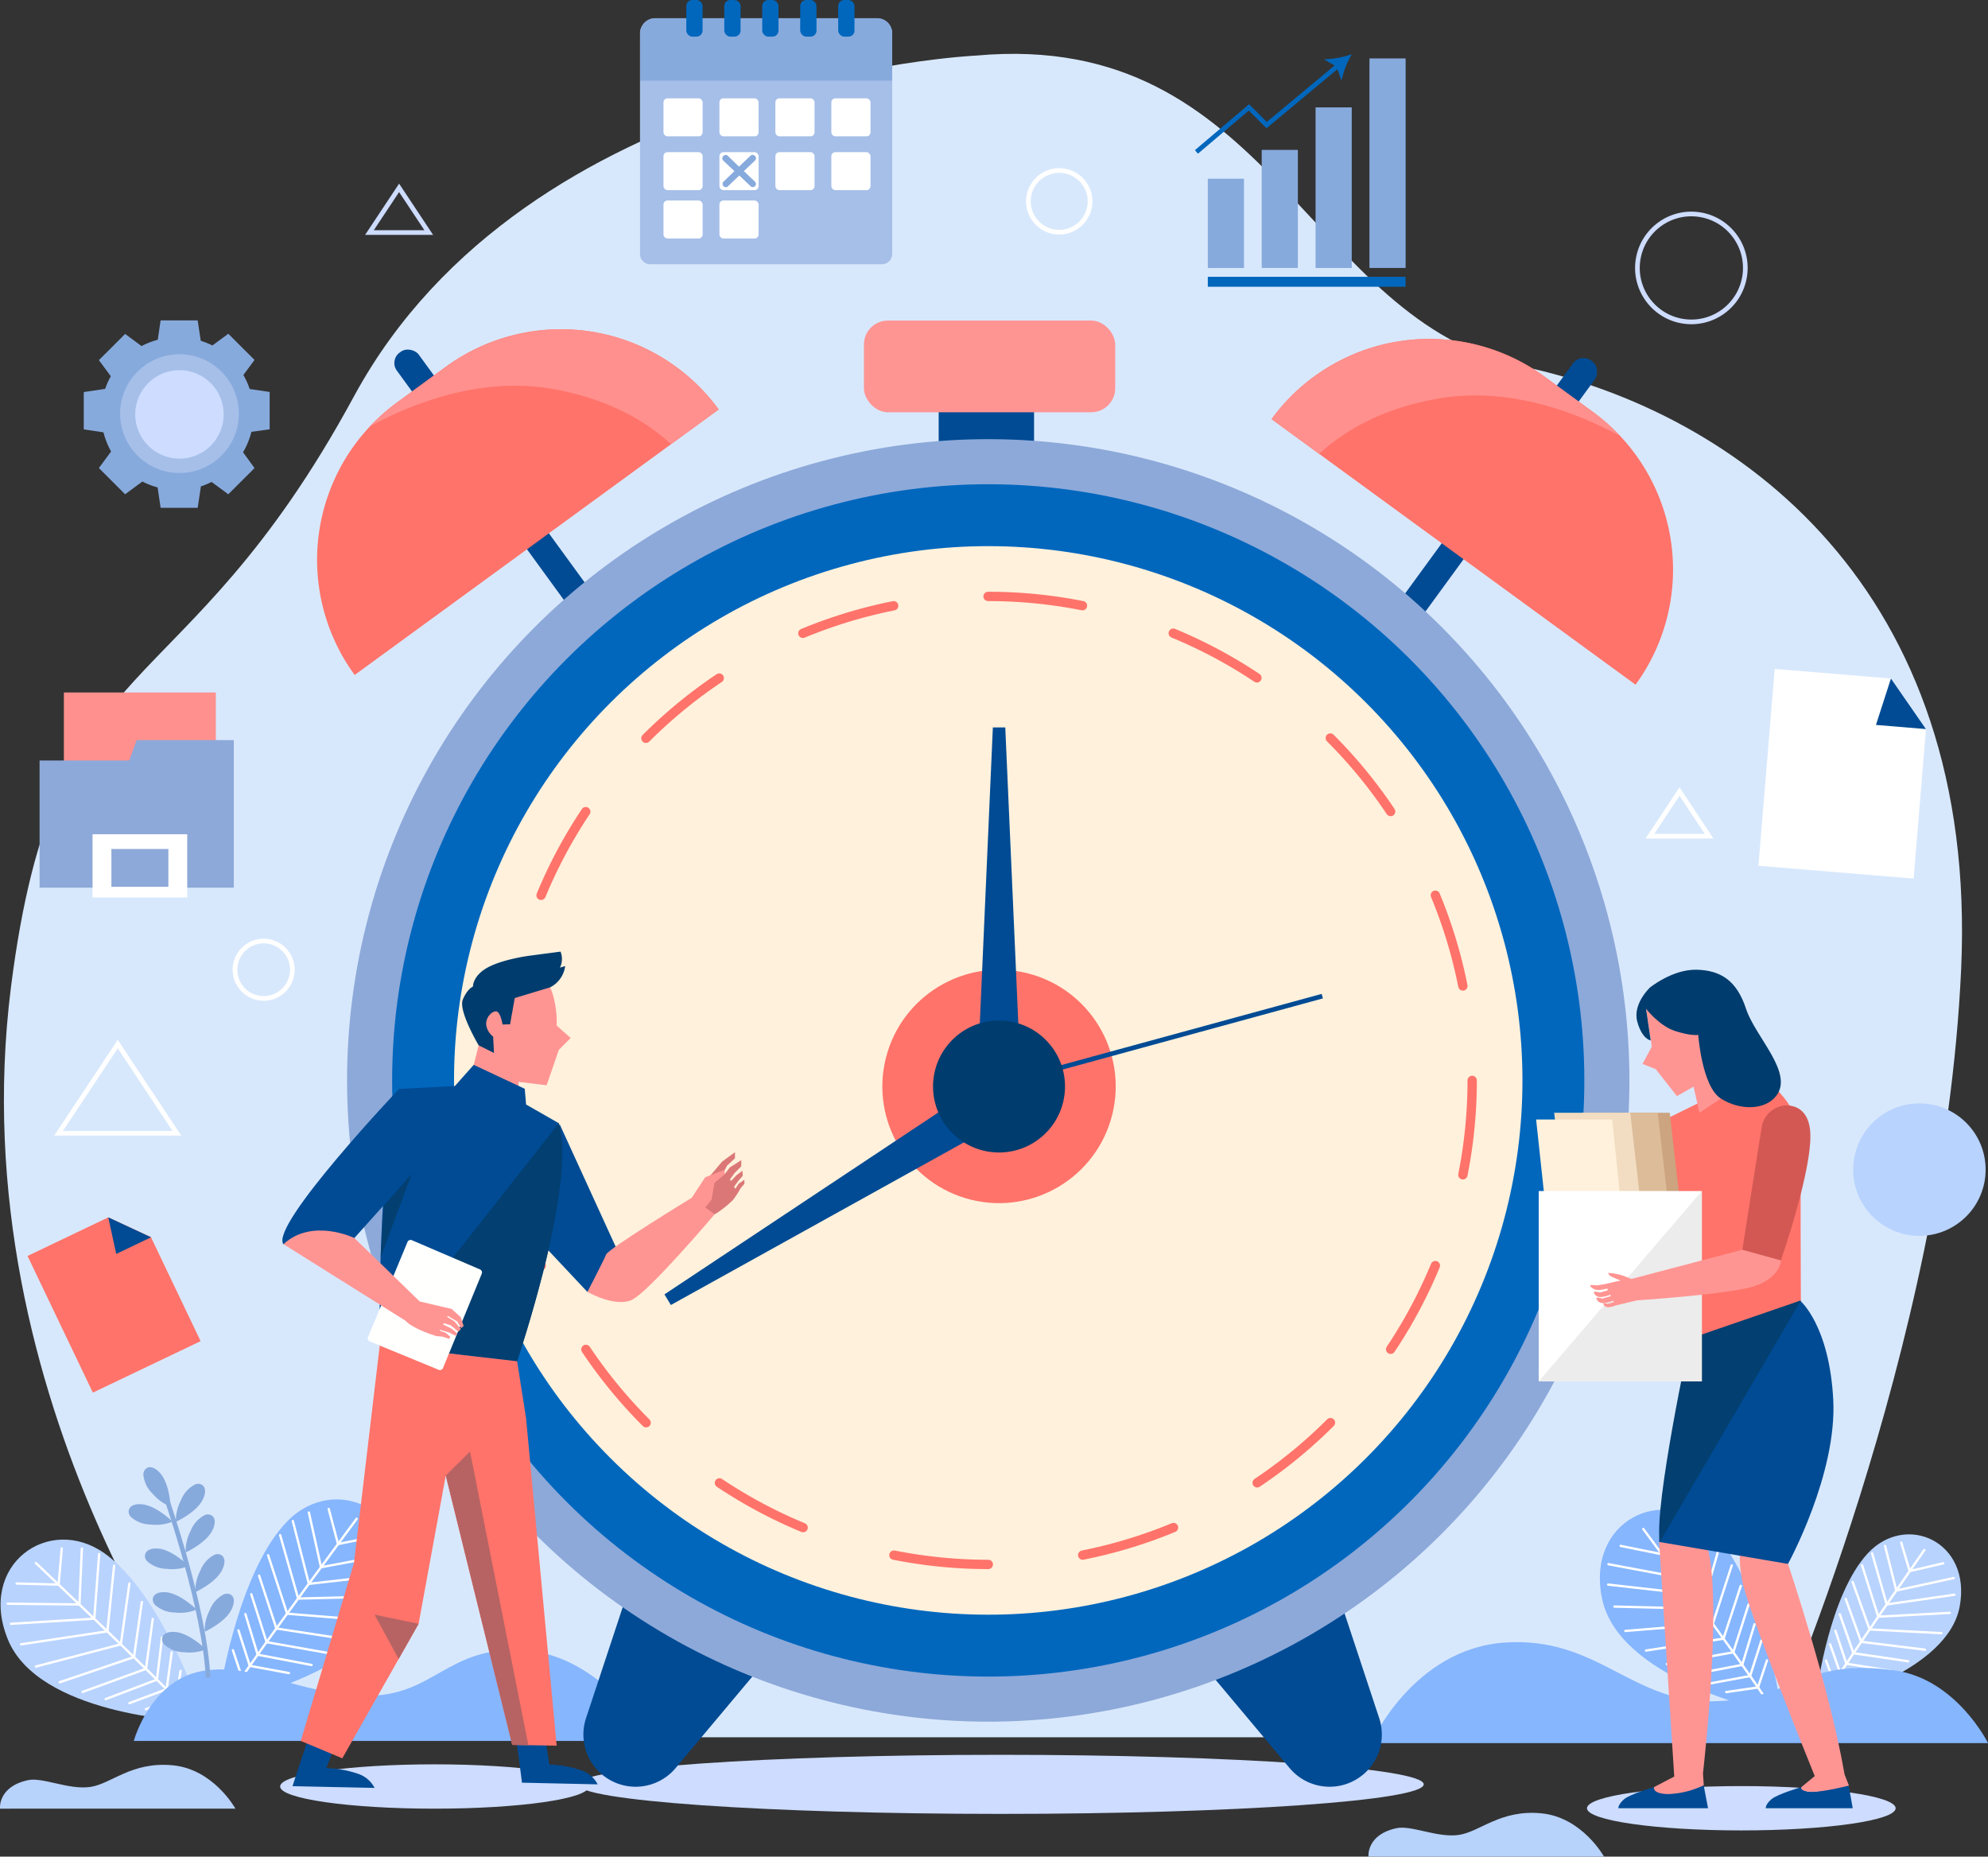 <svg id="OBJECT" xmlns="http://www.w3.org/2000/svg" viewBox="0 0 425.99 397.8"><rect x="0" y="0" width="425.99" height="397.8" fill="#333333" stroke="none"/><defs><style>.cls-1{fill:#d8e8fc;}.cls-2{fill:#b8d3fe;}.cls-13,.cls-16,.cls-18,.cls-21,.cls-22,.cls-3,.cls-5{fill:none;}.cls-13,.cls-3{stroke:#fff;}.cls-21,.cls-3{stroke-linecap:round;stroke-linejoin:round;}.cls-3{stroke-width:0.5px;}.cls-4{fill:#86b6fe;}.cls-5{stroke:#87aadd;}.cls-13,.cls-16,.cls-18,.cls-22,.cls-5{stroke-miterlimit:10;}.cls-6{fill:#87aadd;}.cls-7{fill:#b7d2fb;}.cls-8{fill:#fff;}.cls-9{fill:#004b94;}.cls-10{fill:#ff736a;}.cls-11{fill:#ff908d;}.cls-12{fill:#8da9d9;}.cls-14{fill:#a6bfe8;}.cls-15{fill:#0067bd;}.cls-16{stroke:#cddcff;}.cls-17{fill:#cddcff;}.cls-18{stroke:#0067bd;}.cls-19{fill:#ff9593;}.cls-20{fill:#fff1dc;}.cls-21{stroke:#ff736a;stroke-width:2px;stroke-dasharray:20.36 20.36;}.cls-22{stroke:#004b94;}.cls-23{fill:#003c6d;}.cls-24{fill:#449de0;}.cls-25{fill:#033f70;}.cls-26{fill:#d35854;}.cls-27{fill:#cca47f;}.cls-28{fill:#ddbc99;}.cls-29{fill:#f2ddc2;}.cls-30{fill:#ececec;}.cls-31{fill:#fffffe;}.cls-32{fill:#db7777;}.cls-33{fill:#b76363;}</style></defs><title>4899234</title><path class="cls-1" d="M246.25,63s-96.2,4.4-133.39,73S48.8,188,39.36,262.51C28,352.25,84,423.32,84,423.32H416.6s36.88-82.79,40.63-164.45-47.76-119.44-94-129.26S309.47,57.34,246.25,63Z" transform="translate(-37 -51.1)"/><path class="cls-2" d="M79.4,415.84s-8.11-23.48-20-31.93-27.27,2.41-20.71,18.47S77,419.81,77,419.81Z" transform="translate(-37 -51.1)"/><path class="cls-3" d="M44.71,386s25.55,24.25,31.5,30.64" transform="translate(-37 -51.1)"/><polyline class="cls-3" points="1.66 343.6 17.02 343.77 17.54 331.77"/><polyline class="cls-3" points="2.35 347.91 20.2 346.82 21.25 332.98"/><polyline class="cls-3" points="4.51 352.31 23.01 349.52 24.45 335.48"/><polyline class="cls-3" points="7.71 357.06 25.89 352.31 27.73 339.28"/><polyline class="cls-3" points="12.8 360.43 28.71 355.04 30.4 343.25"/><polyline class="cls-3" points="17.72 362.5 31.28 357.56 32.73 346.88"/><polyline class="cls-3" points="22.64 364.05 33.63 359.87 34.72 350.85"/><polyline class="cls-3" points="27.73 364.91 35.71 361.93 36.79 354.04"/><polyline class="cls-3" points="31.27 366.21 37.8 364.05 38.69 358.01"/><polyline class="cls-3" points="3.56 339.28 12.56 339.51 13.23 331.77"/><path class="cls-4" d="M84.43,412S88.35,387.42,98.61,377s27.28-2.35,23.61,14.59S87.5,415.44,87.5,415.44Z" transform="translate(-37 -51.1)"/><path class="cls-3" d="M113.42,376.52s-21,28.32-25.71,35.64" transform="translate(-37 -51.1)"/><polyline class="cls-3" points="83.88 332.96 68.79 335.79 66.19 324.07"/><polyline class="cls-3" points="83.95 337.33 66.19 339.35 62.75 325.9"/><polyline class="cls-3" points="82.59 342.04 63.89 342.5 60.03 328.92"/><polyline class="cls-3" points="80.26 347.27 61.53 345.75 57.46 333.23"/><polyline class="cls-3" points="75.83 351.46 59.23 348.92 55.52 337.6"/><polyline class="cls-3" points="71.35 354.36 57.13 351.84 53.85 341.58"/><polyline class="cls-3" points="66.77 356.74 55.22 354.53 52.58 345.83"/><polyline class="cls-3" points="61.91 358.47 53.53 356.92 51.1 349.33"/><polyline class="cls-3" points="58.65 360.36 51.84 359.37 49.91 353.57"/><polyline class="cls-3" points="81.26 329.04 72.44 330.82 70.44 323.32"/><path class="cls-4" d="M65.67,424.11H176.92s-10.82-18.31-27.47-19.42-19.42,10-34.12,9.71-23.86-7.21-35-5.27S65.67,424.11,65.67,424.11Z" transform="translate(-37 -51.1)"/><path class="cls-5" d="M72.75,372.39s8.11,23.23,8.84,38.18" transform="translate(-37 -51.1)"/><path class="cls-6" d="M67.72,367a6.38,6.38,0,0,0,2,4.16,9.4,9.4,0,0,0,3.84,2.73s-.2-4.86-2.23-7.15S67.74,365.66,67.72,367Z" transform="translate(-37 -51.1)"/><path class="cls-6" d="M65,376.07a6.42,6.42,0,0,0,4.31,1.67,9.25,9.25,0,0,0,4.66-.62s-3.45-3.42-6.5-3.71S64.11,375.06,65,376.07Z" transform="translate(-37 -51.1)"/><path class="cls-6" d="M68.48,385.56a6.39,6.39,0,0,0,4.31,1.68,9.39,9.39,0,0,0,4.66-.62S74,383.19,71,382.9,67.57,384.55,68.48,385.56Z" transform="translate(-37 -51.1)"/><path class="cls-6" d="M70.18,394.92a6.41,6.41,0,0,0,4.3,1.67,9.27,9.27,0,0,0,4.67-.62s-3.45-3.42-6.5-3.71S69.27,393.91,70.18,394.92Z" transform="translate(-37 -51.1)"/><path class="cls-6" d="M72.16,403.42a6.39,6.39,0,0,0,4.31,1.68,9.41,9.41,0,0,0,4.67-.62s-3.46-3.42-6.5-3.71S71.26,402.42,72.16,403.42Z" transform="translate(-37 -51.1)"/><path class="cls-6" d="M78.83,369.14a6.37,6.37,0,0,0-3.08,3.44,9.33,9.33,0,0,0-1.06,4.58s4.42-2,5.76-4.77S80.09,368.64,78.83,369.14Z" transform="translate(-37 -51.1)"/><path class="cls-6" d="M80.91,375.7a6.42,6.42,0,0,0-3.08,3.44,9.38,9.38,0,0,0-1.06,4.59s4.42-2,5.76-4.78S82.17,375.21,80.91,375.7Z" transform="translate(-37 -51.1)"/><path class="cls-6" d="M83,384.2a6.42,6.42,0,0,0-3.09,3.44,9.38,9.38,0,0,0-1.06,4.59s4.42-2,5.76-4.78S84.25,383.71,83,384.2Z" transform="translate(-37 -51.1)"/><path class="cls-6" d="M85,392.68a6.37,6.37,0,0,0-3.08,3.44,9.36,9.36,0,0,0-1.06,4.59s4.42-2,5.76-4.78S86.28,392.18,85,392.68Z" transform="translate(-37 -51.1)"/><path class="cls-2" d="M426.42,412.92s2.64-20.19,10.8-29,22.31-2.57,19.7,11.41S429,415.71,429,415.71Z" transform="translate(-37 -51.1)"/><path class="cls-3" d="M449.35,383.2S432.84,406.9,429.12,413" transform="translate(-37 -51.1)"/><polyline class="cls-3" points="418.64 338.1 406.34 340.78 403.93 331.23"/><polyline class="cls-3" points="418.8 341.68 404.29 343.76 401.16 332.81"/><polyline class="cls-3" points="417.8 345.57 402.48 346.39 399 335.36"/><polyline class="cls-3" points="416.02 349.92 400.62 349.11 396.99 338.95"/><polyline class="cls-3" points="412.48 353.46 398.81 351.77 395.5 342.58"/><polyline class="cls-3" points="408.88 355.94 397.16 354.21 394.23 345.88"/><polyline class="cls-3" points="405.18 358 395.65 356.46 393.29 349.39"/><polyline class="cls-3" points="401.23 359.54 394.33 358.46 392.15 352.3"/><polyline class="cls-3" points="398.61 361.16 393 360.51 391.29 355.8"/><polyline class="cls-3" points="416.4 334.95 409.21 336.62 407.4 330.52"/><path class="cls-4" d="M418.12,414.12s-3.92-24.52-14.19-34.92-27.27-2.35-23.6,14.6,34.72,23.81,34.72,23.81Z" transform="translate(-37 -51.1)"/><path class="cls-3" d="M389.13,378.7s20.95,28.31,25.71,35.64" transform="translate(-37 -51.1)"/><polyline class="cls-3" points="344.66 335.14 359.75 337.97 362.35 326.25"/><polyline class="cls-3" points="344.59 339.51 362.36 341.52 365.79 328.08"/><polyline class="cls-3" points="345.95 344.22 364.65 344.67 368.51 331.1"/><polyline class="cls-3" points="348.28 349.44 367.01 347.92 371.08 335.41"/><polyline class="cls-3" points="352.71 353.64 369.31 351.1 373.02 339.78"/><polyline class="cls-3" points="357.19 356.54 371.41 354.02 374.69 343.75"/><polyline class="cls-3" points="361.77 358.92 373.32 356.71 375.96 348.01"/><polyline class="cls-3" points="366.63 360.65 375.01 359.1 377.44 351.51"/><polyline class="cls-3" points="369.89 362.54 376.7 361.55 378.63 355.75"/><polyline class="cls-3" points="347.28 331.22 356.1 333 358.1 325.5"/><path class="cls-4" d="M463,424.57H330.79s8.95-20.23,28.73-21.55,27.13,12.92,44.61,12.59S423.27,406.24,443,409C456.23,410.86,463,424.57,463,424.57Z" transform="translate(-37 -51.1)"/><path class="cls-7" d="M44.65,438.62h42.8s-4.66-8.47-13.47-9.3-13.1,4-17.68,4.65S46.15,431.83,43,432.51c-6.52,1.41-6,6.11-6,6.11Z" transform="translate(-37 -51.1)"/><path class="cls-7" d="M337.9,448.9h42.81s-4.67-8.46-13.47-9.29-13.11,4-17.69,4.64-10.14-2.14-13.31-1.45c-6.52,1.41-6,6.1-6,6.1Z" transform="translate(-37 -51.1)"/><circle class="cls-2" cx="411.29" cy="250.6" r="14.19"/><polygon class="cls-8" points="405.19 145.38 380.29 143.32 376.8 185.49 410.05 188.24 412.7 156.12 405.19 145.38"/><polygon class="cls-9" points="405.19 145.38 401.98 155.32 412.7 156.21 405.19 145.38"/><polygon class="cls-10" points="23.2 260.83 5.9 269.1 19.9 298.38 42.99 287.35 32.33 265.04 23.2 260.83"/><polygon class="cls-9" points="23.2 260.83 24.91 268.66 32.36 265.1 23.2 260.83"/><rect class="cls-11" x="13.69" y="148.37" width="32.56" height="22.47"/><polygon class="cls-12" points="29.29 158.57 27.68 162.94 8.48 162.94 8.48 190.19 50.1 190.19 50.1 167.62 50.1 162.94 50.1 158.57 29.29 158.57"/><path class="cls-8" d="M56.83,229.84v13.54H77.12V229.84ZM73.08,241.1H60.87V233H73.08Z" transform="translate(-37 -51.1)"/><circle class="cls-13" cx="56.5" cy="207.77" r="6.15"/><path class="cls-14" d="M228.18,58.41v47.08a2.23,2.23,0,0,1-2.23,2.23H176.37a2.23,2.23,0,0,1-2.23-2.23V58.41A3.3,3.3,0,0,1,177.33,55H225A3.29,3.29,0,0,1,228.18,58.41Z" transform="translate(-37 -51.1)"/><path class="cls-6" d="M228.18,58.22V68.39h-54V58.22a3.2,3.2,0,0,1,3.19-3.2H225A3.19,3.19,0,0,1,228.18,58.22Z" transform="translate(-37 -51.1)"/><rect class="cls-8" x="142.17" y="21.07" width="8.39" height="8.14" rx="0.86"/><rect class="cls-8" x="154.16" y="21.07" width="8.39" height="8.14" rx="0.86"/><rect class="cls-8" x="166.15" y="21.07" width="8.39" height="8.14" rx="0.86"/><rect class="cls-8" x="178.14" y="21.07" width="8.39" height="8.14" rx="0.86"/><rect class="cls-8" x="142.17" y="32.6" width="8.39" height="8.14" rx="0.86"/><rect class="cls-8" x="154.16" y="32.6" width="8.39" height="8.14" rx="0.86"/><rect class="cls-8" x="142.17" y="42.96" width="8.39" height="8.14" rx="0.86"/><rect class="cls-8" x="154.16" y="42.96" width="8.39" height="8.14" rx="0.86"/><rect class="cls-8" x="166.15" y="32.6" width="8.39" height="8.14" rx="0.86"/><rect class="cls-8" x="178.14" y="32.6" width="8.39" height="8.14" rx="0.86"/><rect class="cls-15" x="147.06" width="3.49" height="7.85" rx="1.29"/><rect class="cls-15" x="155.2" width="3.49" height="7.85" rx="1.29"/><rect class="cls-15" x="163.33" width="3.49" height="7.85" rx="1.29"/><rect class="cls-15" x="171.47" width="3.49" height="7.85" rx="1.29"/><rect class="cls-15" x="179.61" width="3.49" height="7.85" rx="1.29"/><path class="cls-6" d="M196.4,87.76l2.37-2.25a.68.68,0,0,0,0-1,.69.69,0,0,0-1,0l-2.42,2.3L193,84.52a.69.69,0,0,0-1,0,.68.68,0,0,0,0,1l2.37,2.25L192.06,90a.68.68,0,0,0,0,1,.67.67,0,0,0,.49.21A.66.66,0,0,0,193,91l2.42-2.3,2.42,2.3a.66.66,0,0,0,.47.19.68.68,0,0,0,.46-1.17Z" transform="translate(-37 -51.1)"/><polygon class="cls-16" points="85.52 40.25 79.17 49.82 91.87 49.82 85.52 40.25"/><polygon class="cls-13" points="25.23 223.7 12.55 242.81 37.9 242.81 25.23 223.7"/><polygon class="cls-13" points="359.89 169.59 353.54 179.17 366.23 179.17 359.89 169.59"/><path class="cls-6" d="M94.78,143.08v-8l-4.28-.63a15.44,15.44,0,0,0-1.35-3l2.39-3.23-5.62-5.61-3.41,2.51a16.55,16.55,0,0,0-2.49-1l-.66-4.37H71.42l-.62,4.15a16.55,16.55,0,0,0-3.47,1.35l-3.52-2.6-5.62,5.61,2.55,3.45a16.9,16.9,0,0,0-1.2,2.71l-4.59.68v8l4.22.63a16.66,16.66,0,0,0,1.64,4.1l-2.62,3.55L63.81,157l3.7-2.73a16.43,16.43,0,0,0,3.26,1.26l.65,4.37h7.94l.69-4.59a17,17,0,0,0,2.29-.95L85.92,157l5.62-5.61L89.08,148a16.35,16.35,0,0,0,1.79-4.38Z" transform="translate(-37 -51.1)"/><circle class="cls-14" cx="38.46" cy="88.62" r="12.72"/><circle class="cls-17" cx="75.46" cy="139.89" r="9.48" transform="translate(-113.82 43.23) rotate(-45)"/><circle class="cls-13" cx="226.97" cy="43.14" r="6.61"/><rect class="cls-6" x="258.81" y="38.29" width="7.75" height="19.13"/><rect class="cls-6" x="270.36" y="32.12" width="7.75" height="25.29"/><rect class="cls-6" x="281.9" y="23.01" width="7.75" height="34.41"/><rect class="cls-6" x="293.45" y="12.52" width="7.75" height="44.89"/><rect class="cls-15" x="258.81" y="59.31" width="42.38" height="2.13"/><polyline class="cls-18" points="256.37 32.55 267.62 23.01 271.42 26.8 286.78 14.01"/><path class="cls-15" d="M326.66,62.71a18.81,18.81,0,0,0-2.19,5.66l-1.07-3-2.7-1.58A18.65,18.65,0,0,0,326.66,62.71Z" transform="translate(-37 -51.1)"/><circle class="cls-16" cx="399.45" cy="108.51" r="11.56" transform="translate(191.12 434.22) rotate(-80.75)"/><path class="cls-17" d="M342.08,433.41c0,3.49-40.59,6.33-90.65,6.33s-90.66-2.84-90.66-6.33,40.59-6.33,90.66-6.33S342.08,429.92,342.08,433.41Z" transform="translate(-37 -51.1)"/><rect class="cls-9" x="201.14" y="83.87" width="20.44" height="14.08"/><rect class="cls-19" x="185.12" y="68.68" width="53.85" height="19.65" rx="5.14"/><rect class="cls-9" x="142.07" y="118.96" width="5.8" height="76.64" rx="2.75" transform="matrix(0.81, -0.59, 0.59, 0.81, -101.86, 64.63)"/><path class="cls-10" d="M191,138.83l-78,56.89a41.8,41.8,0,0,1,9.14-58.45l10.37-7.57A41.84,41.84,0,0,1,191,138.83Z" transform="translate(-37 -51.1)"/><path class="cls-11" d="M191,138.83l-10.22,7.45c-5-4.66-12.82-9.47-24.69-11.72-15.41-2.92-30.08,2.62-39.76,7.86a41.29,41.29,0,0,1,5.84-5.15l10.37-7.57A41.84,41.84,0,0,1,191,138.83Z" transform="translate(-37 -51.1)"/><rect class="cls-9" x="352.58" y="121.04" width="5.8" height="76.64" rx="2.75" transform="translate(511.67 446.55) rotate(-143.88)"/><path class="cls-10" d="M309.47,140.9l78,56.9a41.85,41.85,0,0,0-9.15-58.46l-10.36-7.56A41.83,41.83,0,0,0,309.47,140.9Z" transform="translate(-37 -51.1)"/><path class="cls-11" d="M309.47,140.9l10.21,7.46c5-4.66,12.82-9.47,24.69-11.72,15.41-2.92,30.09,2.62,39.76,7.86a41.36,41.36,0,0,0-5.84-5.16l-10.36-7.56A41.83,41.83,0,0,0,309.47,140.9Z" transform="translate(-37 -51.1)"/><path class="cls-9" d="M173.33,386.7l-10.75,32.51a11.19,11.19,0,0,0,10.62,14.71h0a11.18,11.18,0,0,0,8.57-4l19.29-23Z" transform="translate(-37 -51.1)"/><path class="cls-9" d="M321.78,386.7l10.75,32.51a11.19,11.19,0,0,1-10.62,14.71h0a11.18,11.18,0,0,1-8.57-4l-19.29-23Z" transform="translate(-37 -51.1)"/><circle class="cls-12" cx="248.77" cy="282.58" r="137.39" transform="translate(-163.96 207.58) rotate(-45)"/><circle class="cls-15" cx="248.77" cy="282.58" r="127.73" transform="translate(-163.96 207.58) rotate(-45)"/><circle class="cls-20" cx="248.77" cy="282.58" r="114.47" transform="translate(-163.96 207.58) rotate(-45)"/><circle class="cls-21" cx="248.77" cy="282.58" r="103.7" transform="translate(-163.96 207.58) rotate(-45)"/><circle class="cls-10" cx="251.08" cy="283.86" r="25" transform="translate(-121.76 408.37) rotate(-76.11)"/><polygon class="cls-9" points="215.41 155.86 214.2 155.86 213.96 155.86 212.75 155.86 209.85 221.61 213.75 221.61 215.56 221.61 218.31 221.61 215.41 155.86"/><polygon class="cls-9" points="142.38 277.33 143 278.36 143.13 278.57 143.75 279.61 207.24 244.38 205.24 241.05 204.3 239.49 202.89 237.14 142.38 277.33"/><line class="cls-22" x1="216.39" y1="231.73" x2="283.34" y2="213.43"/><circle class="cls-23" cx="251.08" cy="283.86" r="14.14" transform="translate(-163.2 196.95) rotate(-43.08)"/><ellipse class="cls-17" cx="373.13" cy="387.43" rx="33.07" ry="4.75"/><polygon class="cls-23" points="355.4 240.38 343.38 262.33 348.79 267.51 360.96 254.39 355.4 240.38"/><path class="cls-24" d="M380.38,313.43l-12.28,3,.77,4.85a59,59,0,0,0,11.51-.17c6.2-.72,5.41-2.52,5.41-2.52Z" transform="translate(-37 -51.1)"/><path class="cls-10" d="M403.66,286.1l-11.14,5.48-3.6,12.07,10.28,35,23.7-5.48s-.14-32.05,0-37.87-5.41-11-5.41-11Z" transform="translate(-37 -51.1)"/><path class="cls-9" d="M391.43,434s-5.1,1.48-6.4,2.58-1.25,1.94-1.25,1.94H403l-.94-4.92s-4.37.86-7.33,1.33S391.43,434,391.43,434Z" transform="translate(-37 -51.1)"/><path class="cls-9" d="M423,434s-5.09,1.48-6.4,2.58-1.24,1.94-1.24,1.94H434l-.86-4.83s-3.87.77-6.84,1.24S423,434,423,434Z" transform="translate(-37 -51.1)"/><path class="cls-19" d="M401.91,431.08c.55-4.85,3.91-36.38,1.12-47.82,0,0-7.39-3-10.51-1.79l3.24,50.26L391.43,434s-.52,1.48,3.17,1.49a19.32,19.32,0,0,0,7.49-1.89l-.18-2.53Z" transform="translate(-37 -51.1)"/><path class="cls-19" d="M432.25,431.26h0c-3.32-19.18-12.12-45.08-12.12-45.08l-9.8-5.13s-1.16,2.08-.06,8.5c1.07,6.24,14.82,40.18,15.59,42.08L423,434s-.55.86,2,1,8.19-1.33,8.19-1.33Z" transform="translate(-37 -51.1)"/><path class="cls-9" d="M399.2,338.68s-5.71,23.64-6.68,42.79l27.61,4.71S430.67,367,429.83,351s-7.09-21.22-7.09-21.22Z" transform="translate(-37 -51.1)"/><path class="cls-25" d="M392.66,381.47l30.22-51.74-23.77,8.17S391.39,373.69,392.66,381.47Z" transform="translate(-37 -51.1)"/><path class="cls-19" d="M389.72,267.24l1.23,8.12-2,3.69,2.83,1.11,4.55,5.79,10.58-6V268.76a4.73,4.73,0,0,0-6-4.57Z" transform="translate(-37 -51.1)"/><polygon class="cls-19" points="362.44 230.79 364.16 238.42 370.81 233.99 369.95 222.91 362.44 230.79"/><path class="cls-23" d="M389.72,267.24s2.8,3.66,6.25,4.77,4.93.82,4.93.82.78,11.06,4.84,13.64,9.4,2.53,11.83-.52c3.92-4.94-4.46-12.68-6.43-18.71s-5.42-8.25-10.59-8.37-10,3.82-10,3.82-3.76,3.5-2.71,7.32,2.87,4,2.87,4Z" transform="translate(-37 -51.1)"/><path class="cls-26" d="M414.48,292.67l-4.34,27.49,8.46,1s7.21-20.67,6.24-28.16c-.48-3.75-2.7-5-4.94-5.06A5.54,5.54,0,0,0,414.48,292.67Z" transform="translate(-37 -51.1)"/><polygon class="cls-27" points="341.49 238.42 343.66 256.71 359.89 256.71 357.79 238.42 341.49 238.42"/><polygon class="cls-28" points="338.92 238.42 341.09 256.71 357.32 256.71 355.22 238.42 338.92 238.42"/><polygon class="cls-29" points="333.03 238.42 335.2 256.71 351.43 256.71 349.33 238.42 333.03 238.42"/><polygon class="cls-20" points="329.16 239.86 330.97 256.71 347.19 256.71 345.46 239.86 329.16 239.86"/><rect class="cls-8" x="329.72" y="255.19" width="34.95" height="40.78"/><polygon class="cls-30" points="329.72 295.97 364.67 255.19 364.67 295.97 329.72 295.97"/><path class="cls-19" d="M410.34,318.87l-23.77,6.26c-.5-.21-1.44-.59-2.14-.83a14.44,14.44,0,0,0-2.83-.48,1.57,1.57,0,0,0,.52.72c.33.19,2.14.92,2.14.92s-2.22.48-3.18.74h0l-1.86.3c-.79-.08-1.28-.08-1.28-.08-.57.19.52,1,1.34,1.07a7.21,7.21,0,0,0,2.1-.31l.18.35-1.69.5-.94-.19s-.34-.11-.36.17.39.92,1.28,1a5.94,5.94,0,0,0,2.19-.5l.14.28-1.78.53-.93-.19s-.35-.11-.37.17.4.92,1.29,1a6.3,6.3,0,0,0,2.27-.53l.16.31-1.28.37-.69-.14s-.26-.08-.27.13.29.68.95.75a4.74,4.74,0,0,0,1.65-.38h0l4.61-1.1h0c2-.14,19.62-1.34,25-3,5.69-1.81,5.83-5.55,5.83-5.55Z" transform="translate(-37 -51.1)"/><ellipse class="cls-17" cx="93.1" cy="382.77" rx="33.07" ry="4.75"/><path class="cls-9" d="M102.91,424.07s-2.49,7.34-3.22,9.73l17.58.37a6.2,6.2,0,0,0-3.48-3,23.14,23.14,0,0,0-6.87-1.25l1.18-3Z" transform="translate(-37 -51.1)"/><polygon class="cls-9" points="119.92 240.86 133.71 271.01 125.84 276.78 113.83 263.99 119.92 240.86"/><path class="cls-19" d="M153.35,260.18a12.43,12.43,0,0,1,2.46,5.42,20.33,20.33,0,0,1,.47,5.23l3,2.67-2.54,2.56-2.61,7.56-6-.72-.08,5.34-10.29-6.06,1.81-7.1,1-12.06Z" transform="translate(-37 -51.1)"/><path class="cls-23" d="M150.24,255.9s-5.52.73-8.75,2.5-3.15,4.1-3.15,4.1-1.12.34-2.16,2.74,3.4,9.84,3.4,9.84l3.27,1.62-.18-3.5a3.86,3.86,0,0,1-1.48-2.5c-.16-1.56,1.17-2.95,2.11-2.91s1.39,2.82,1.39,2.82l1.61-.05,1-5.62,7.57-2.29a5.93,5.93,0,0,0,3.23-4.57l-1.12.35a4.22,4.22,0,0,0,.13-3.44Z" transform="translate(-37 -51.1)"/><path class="cls-9" d="M147.49,422.88s1,7.12,1.35,10.17l16.23.36a6.19,6.19,0,0,0-3.48-3,23.33,23.33,0,0,0-6.87-1.24l-1-6.27Z" transform="translate(-37 -51.1)"/><path class="cls-9" d="M138.51,279.25l10.93,5.13.29,3.37,7,4s1.39,8.49-1.39,23.32c-2,10.64-7.55,27.7-7.55,27.7l-29.43-3.37s-.55-41.42,4.19-55l11.92-.61Z" transform="translate(-37 -51.1)"/><path class="cls-25" d="M156.75,291.74l-37.52,47.65,28.58,3.37S160.7,304.66,156.75,291.74Z" transform="translate(-37 -51.1)"/><polygon class="cls-10" points="110.81 291.66 112.72 303.8 119.28 374.02 109.76 373.86 95.52 316.14 89.7 347.91 73.35 376.73 64.45 373.01 75.85 334.88 81.37 288.29 110.81 291.66"/><path class="cls-9" d="M122.57,284.35s-27.69,29.19-24.86,33.3c.39.56,14.06,0,14.06,0l15.71-17.52S130.54,291.47,122.57,284.35Z" transform="translate(-37 -51.1)"/><path class="cls-31" d="M124.32,317.2l-8.46,20.39a.72.72,0,0,0,.39.93L131,344.59a.71.71,0,0,0,.93-.38l8.3-20.2a.72.72,0,0,0-.38-.93l-14.6-6.26A.71.71,0,0,0,124.32,317.2Z" transform="translate(-37 -51.1)"/><path class="cls-32" d="M188.75,303.5l3-3.53,2.74-2v1.29l-1.7,1.59-.76,1.46.28.34,1.07-1.42,2.46-1.56V301l-1.42,1.42-1,1.37.24.33,1.13-1.19,1.3-1,.07,1.08-.95,1.09-.91,1.26.26.46.73-1.11,1.22-.85,0,.91a7.33,7.33,0,0,0-.89,1.06,19.48,19.48,0,0,1-1.55,2.36,20.75,20.75,0,0,1-4,3.13l-2.61-1.86" transform="translate(-37 -51.1)"/><path class="cls-19" d="M135,334.25l.82,1.42.53-.47-.63-1.89-1.95-1.76v0l-6.83-1.6-14-13.59s-9-4.39-15.2,1.31l26.18,16.42h0c1.39,1.63,6,3.11,6.63,3.29h0l.06,0h0l1.19.1,1.45.49.24-.44-1-.88-1.26-.44.1-.18,2.07.63,1.21.66.38-.54-1.21-1-1.82-.91.13-.26,1.5.45,1.63,1.36.55-.58-1.42-1.65-1.52-.94.11-.21Z" transform="translate(-37 -51.1)"/><path class="cls-19" d="M188.12,303.33l-2.89,4.4s-17.85,10.9-18.35,12.16-4,8-4,8,5.87,3.38,9.49,1.73,17.77-18.36,17.77-18.36l-2-1.42,1.33-1.71.63-3.6,2.18-1.81v-1Z" transform="translate(-37 -51.1)"/><polygon class="cls-33" points="95.52 316.14 100.72 311 113.22 373.92 109.76 373.86 95.52 316.14"/><polygon class="cls-25" points="82.22 258.37 88.24 251.48 81.57 269.42 82.22 258.37"/><polygon class="cls-33" points="89.7 347.91 80.26 345.95 85.42 355.46 89.7 347.91"/></svg>